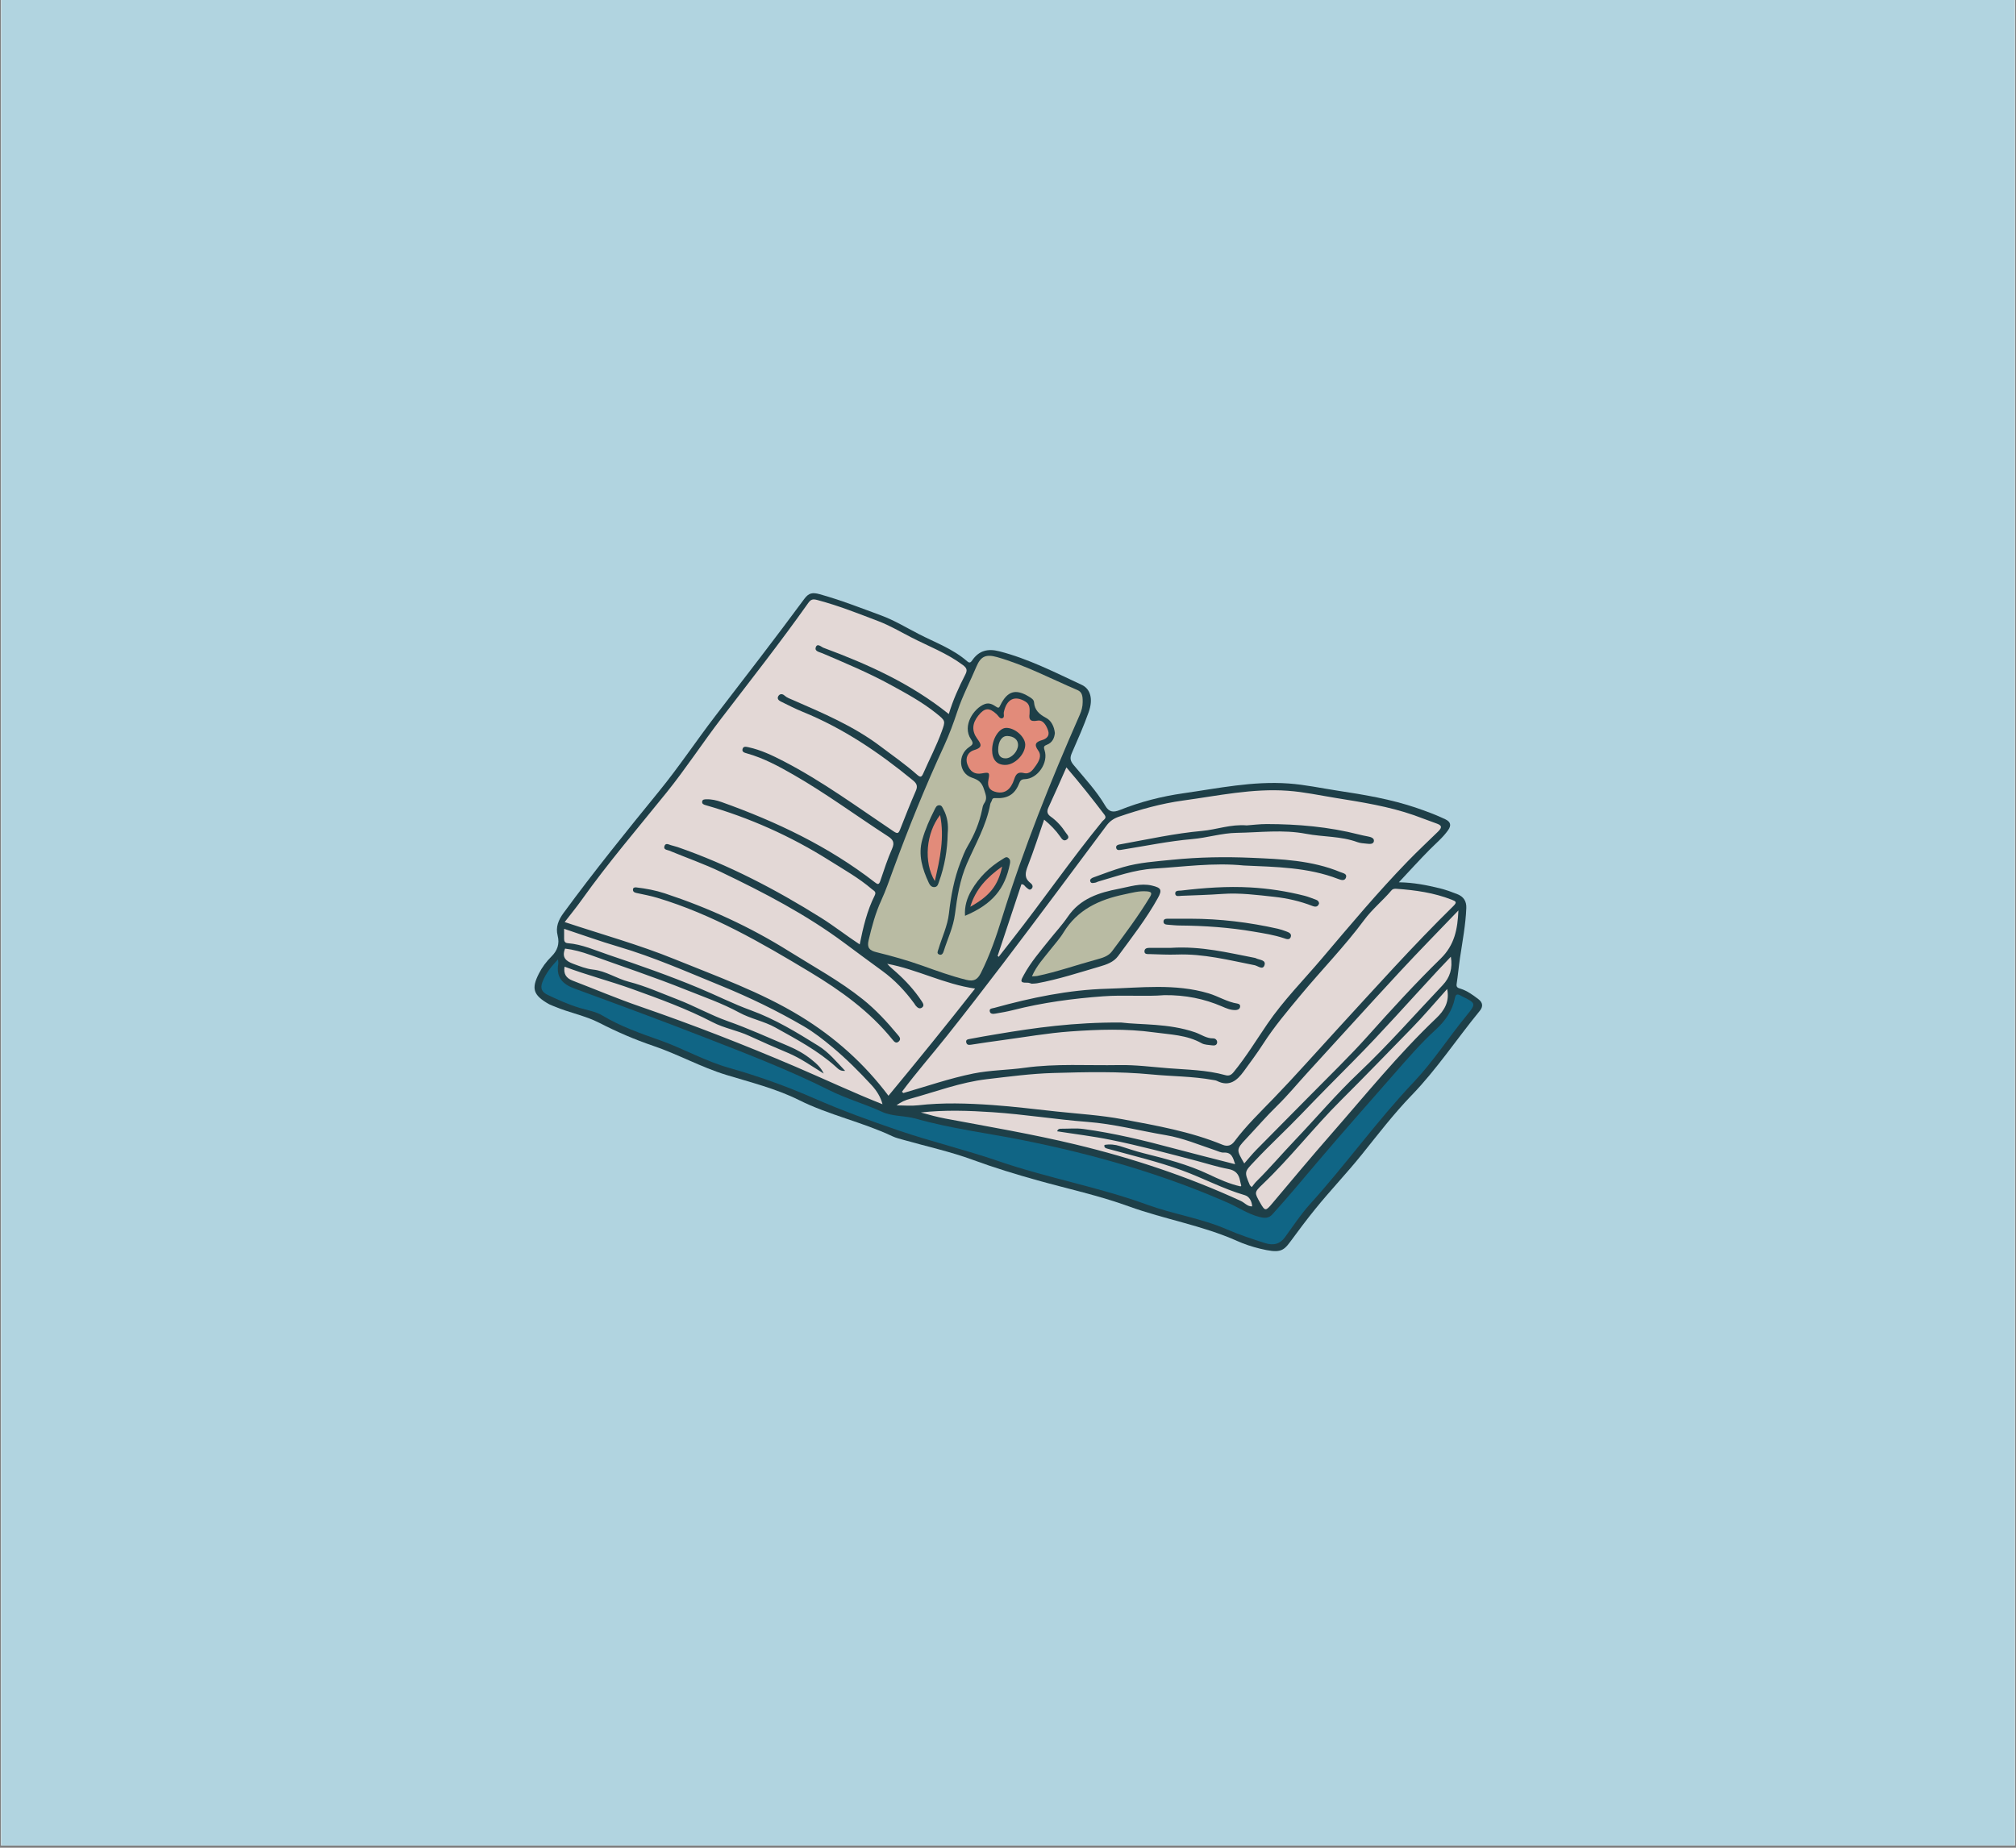 <svg xmlns="http://www.w3.org/2000/svg" xmlns:xlink="http://www.w3.org/1999/xlink" width="600" zoomAndPan="magnify" viewBox="0 0 450 412.5" height="550" preserveAspectRatio="xMidYMid meet" version="1.0"><rect x="0" y="0" width="450" height="412.5" fill="#808080" stroke="none"/><defs><clipPath id="8f2bdf278e"><path d="M 0.273 0 L 449.727 0 L 449.727 412 L 0.273 412 Z M 0.273 0 " clip-rule="nonzero"/></clipPath><clipPath id="b0604e11f7"><path d="M 119 132.219 L 331 132.219 L 331 279.793 L 119 279.793 Z M 119 132.219 " clip-rule="nonzero"/></clipPath></defs><g clip-path="url(#8f2bdf278e)"><path fill="#ffffff" d="M 0.273 0 L 449.727 0 L 449.727 412 L 0.273 412 Z M 0.273 0 " fill-opacity="1" fill-rule="nonzero"/><path fill="#ffffff" d="M 0.273 0 L 449.727 0 L 449.727 412 L 0.273 412 Z M 0.273 0 " fill-opacity="1" fill-rule="nonzero"/><path fill="#b1d4e0" d="M 584.109 222.234 C 584.109 227.871 583.973 233.504 583.695 239.137 C 583.418 244.766 583.004 250.387 582.449 255.996 C 581.898 261.609 581.207 267.199 580.383 272.777 C 579.555 278.355 578.59 283.906 577.492 289.438 C 576.391 294.965 575.156 300.465 573.785 305.934 C 572.418 311.402 570.914 316.832 569.277 322.227 C 567.641 327.621 565.871 332.973 563.973 338.281 C 562.074 343.59 560.047 348.848 557.887 354.055 C 555.73 359.266 553.445 364.418 551.035 369.512 C 548.625 374.609 546.094 379.645 543.434 384.617 C 540.777 389.586 538 394.492 535.102 399.328 C 532.203 404.16 529.188 408.922 526.055 413.609 C 522.922 418.297 519.68 422.906 516.32 427.434 C 512.961 431.961 509.496 436.406 505.918 440.762 C 502.34 445.121 498.66 449.387 494.875 453.566 C 491.09 457.742 487.203 461.824 483.215 465.812 C 479.23 469.797 475.148 473.684 470.973 477.469 C 466.793 481.254 462.527 484.938 458.168 488.512 C 453.812 492.09 449.367 495.555 444.84 498.914 C 440.312 502.273 435.703 505.52 431.016 508.648 C 426.328 511.781 421.566 514.797 416.73 517.695 C 411.895 520.594 406.992 523.371 402.02 526.027 C 397.051 528.688 392.016 531.219 386.918 533.633 C 381.824 536.043 376.672 538.324 371.461 540.484 C 366.254 542.641 360.996 544.668 355.688 546.566 C 350.379 548.465 345.027 550.234 339.633 551.871 C 334.238 553.508 328.805 555.012 323.34 556.379 C 317.871 557.75 312.371 558.984 306.84 560.086 C 301.312 561.184 295.758 562.148 290.184 562.977 C 284.605 563.805 279.012 564.492 273.402 565.047 C 267.793 565.598 262.172 566.012 256.539 566.289 C 250.91 566.566 245.277 566.703 239.637 566.703 C 234 566.703 228.367 566.566 222.734 566.289 C 217.105 566.012 211.484 565.598 205.875 565.047 C 200.266 564.492 194.672 563.805 189.094 562.977 C 183.516 562.148 177.965 561.184 172.434 560.086 C 166.906 558.984 161.406 557.75 155.938 556.379 C 150.469 555.012 145.039 553.508 139.645 551.871 C 134.25 550.234 128.898 548.465 123.59 546.566 C 118.281 544.668 113.023 542.641 107.816 540.484 C 102.605 538.324 97.453 536.043 92.359 533.633 C 87.262 531.219 82.227 528.688 77.258 526.031 C 72.285 523.371 67.379 520.594 62.543 517.695 C 57.711 514.797 52.949 511.781 48.262 508.648 C 43.574 505.52 38.965 502.273 34.438 498.914 C 29.91 495.555 25.465 492.09 21.109 488.512 C 16.75 484.938 12.484 481.254 8.305 477.469 C 4.129 473.684 0.047 469.797 -3.938 465.812 C -7.926 461.824 -11.812 457.742 -15.598 453.566 C -19.383 449.387 -23.066 445.121 -26.641 440.762 C -30.219 436.406 -33.684 431.961 -37.043 427.434 C -40.402 422.906 -43.648 418.297 -46.777 413.609 C -49.91 408.922 -52.926 404.16 -55.824 399.328 C -58.723 394.492 -61.5 389.586 -64.156 384.617 C -66.816 379.645 -69.348 374.609 -71.758 369.512 C -74.172 364.418 -76.453 359.266 -78.613 354.055 C -80.77 348.848 -82.797 343.59 -84.695 338.281 C -86.594 332.973 -88.363 327.621 -90 322.227 C -91.637 316.832 -93.141 311.402 -94.508 305.934 C -95.879 300.465 -97.113 294.965 -98.215 289.438 C -99.312 283.906 -100.277 278.355 -101.105 272.777 C -101.93 267.199 -102.621 261.605 -103.176 255.996 C -103.727 250.387 -104.141 244.766 -104.418 239.137 C -104.695 233.504 -104.832 227.871 -104.832 222.234 C -104.832 216.594 -104.695 210.961 -104.418 205.332 C -104.141 199.699 -103.727 194.078 -103.176 188.469 C -102.621 182.859 -101.93 177.266 -101.105 171.688 C -100.277 166.113 -99.312 160.559 -98.215 155.031 C -97.113 149.5 -95.879 144 -94.508 138.535 C -93.141 133.066 -91.637 127.633 -90 122.238 C -88.363 116.844 -86.594 111.492 -84.695 106.184 C -82.797 100.875 -80.77 95.617 -78.613 90.41 C -76.453 85.203 -74.172 80.051 -71.758 74.953 C -69.348 69.855 -66.816 64.824 -64.156 59.852 C -61.5 54.879 -58.723 49.977 -55.824 45.141 C -52.926 40.305 -49.91 35.543 -46.777 30.855 C -43.648 26.168 -40.402 21.559 -37.043 17.031 C -33.684 12.504 -30.219 8.062 -26.641 3.703 C -23.066 -0.656 -19.383 -4.922 -15.598 -9.102 C -11.812 -13.277 -7.926 -17.359 -3.938 -21.344 C 0.047 -25.332 4.129 -29.219 8.305 -33.004 C 12.484 -36.789 16.75 -40.469 21.109 -44.047 C 25.465 -47.625 29.91 -51.09 34.438 -54.449 C 38.965 -57.809 43.574 -61.051 48.262 -64.184 C 52.949 -67.316 57.711 -70.332 62.543 -73.23 C 67.379 -76.129 72.285 -78.906 77.258 -81.562 C 82.227 -84.223 87.262 -86.754 92.359 -89.164 C 97.453 -91.574 102.605 -93.859 107.816 -96.016 C 113.023 -98.176 118.281 -100.203 123.59 -102.102 C 128.898 -104 134.25 -105.77 139.645 -107.406 C 145.039 -109.043 150.469 -110.547 155.938 -111.914 C 161.406 -113.285 166.906 -114.52 172.434 -115.621 C 177.965 -116.719 183.516 -117.684 189.094 -118.508 C 194.672 -119.336 200.266 -120.027 205.875 -120.578 C 211.484 -121.133 217.105 -121.547 222.734 -121.824 C 228.367 -122.102 234 -122.238 239.637 -122.238 C 245.277 -122.238 250.91 -122.102 256.539 -121.824 C 262.172 -121.547 267.793 -121.133 273.402 -120.578 C 279.012 -120.027 284.605 -119.336 290.184 -118.508 C 295.758 -117.684 301.312 -116.719 306.84 -115.621 C 312.371 -114.52 317.871 -113.285 323.34 -111.914 C 328.805 -110.547 334.238 -109.043 339.633 -107.406 C 345.027 -105.77 350.379 -104 355.688 -102.102 C 360.996 -100.203 366.254 -98.176 371.461 -96.016 C 376.672 -93.859 381.824 -91.574 386.918 -89.164 C 392.016 -86.754 397.051 -84.223 402.02 -81.562 C 406.992 -78.906 411.898 -76.129 416.73 -73.23 C 421.566 -70.332 426.328 -67.316 431.016 -64.184 C 435.703 -61.051 440.312 -57.809 444.84 -54.449 C 449.367 -51.09 453.812 -47.625 458.168 -44.047 C 462.527 -40.469 466.793 -36.789 470.973 -33.004 C 475.148 -29.219 479.23 -25.332 483.215 -21.344 C 487.203 -17.359 491.09 -13.277 494.875 -9.102 C 498.66 -4.922 502.34 -0.656 505.918 3.703 C 509.496 8.062 512.961 12.504 516.32 17.031 C 519.68 21.559 522.922 26.168 526.055 30.855 C 529.188 35.543 532.203 40.305 535.102 45.141 C 538 49.977 540.777 54.879 543.434 59.852 C 546.094 64.82 548.625 69.855 551.035 74.953 C 553.445 80.051 555.73 85.199 557.887 90.41 C 560.047 95.617 562.074 100.875 563.973 106.184 C 565.871 111.492 567.641 116.844 569.277 122.238 C 570.914 127.633 572.418 133.066 573.785 138.535 C 575.156 144 576.391 149.5 577.492 155.031 C 578.59 160.559 579.555 166.113 580.383 171.688 C 581.207 177.266 581.898 182.859 582.449 188.469 C 583.004 194.078 583.418 199.699 583.695 205.332 C 583.973 210.961 584.109 216.594 584.109 222.234 Z M 584.109 222.234 " fill-opacity="1" fill-rule="nonzero"/></g><g clip-path="url(#b0604e11f7)"><path fill="#1e3f48" d="M 329.984 223.047 C 328.746 222.113 327.508 221.195 326.004 220.723 C 325.512 220.566 325.016 220.457 325.141 219.672 C 325.441 217.723 325.609 215.75 325.898 213.797 C 326.449 210.105 327.16 206.434 327.301 202.688 C 327.352 201.219 326.711 200.164 325.285 199.617 C 323.992 199.121 322.711 198.629 321.359 198.305 C 318.48 197.609 315.59 197.02 312.242 196.969 C 314.688 194.363 316.824 192.004 319.059 189.738 C 320.488 188.297 322.062 187 323.242 185.328 C 323.973 184.289 323.855 183.492 322.617 182.902 C 320.547 181.918 318.406 181.121 316.242 180.379 C 310.477 178.406 304.508 177.418 298.512 176.504 C 294.883 175.949 291.297 175.172 287.621 174.91 C 279.656 174.34 271.891 175.988 264.102 177.102 C 259.285 177.793 254.512 179.004 249.953 180.836 C 248.594 181.383 247.586 181.383 246.711 179.887 C 244.758 176.559 242.102 173.738 239.648 170.785 C 238.859 169.836 238.789 169.176 239.246 168.129 C 240.566 165.105 241.91 162.082 243.012 158.977 C 244.035 156.094 243.43 153.805 241.453 152.887 C 235.434 150.094 229.52 147.043 223.023 145.391 C 220.492 144.746 218.512 145.242 217.023 147.406 C 216.695 147.879 216.43 148.105 215.906 147.645 C 212.727 144.863 208.766 143.445 205.09 141.551 C 202.305 140.117 199.613 138.473 196.652 137.383 C 192.129 135.719 187.645 133.953 182.98 132.66 C 181.379 132.215 180.539 132.34 179.535 133.695 C 173.039 142.5 166.344 151.152 159.676 159.828 C 155.422 165.367 151.566 171.188 147.133 176.621 C 139.852 185.551 132.605 194.523 125.785 203.828 C 124.645 205.387 123.988 206.965 124.477 208.879 C 124.945 210.715 124.418 212.223 123.098 213.527 C 121.953 214.664 120.988 215.949 120.266 217.391 C 118.656 220.605 118.871 222.129 122.594 224.199 C 122.965 224.402 123.379 224.523 123.77 224.691 C 127.047 226.09 130.652 226.734 133.781 228.348 C 137.688 230.355 141.672 232.082 145.805 233.48 C 151.352 235.363 156.488 238.25 162.109 239.969 C 167.59 241.648 173.176 243.008 178.367 245.598 C 185.039 248.93 192.426 250.473 199.172 253.656 C 200.023 254.062 200.977 254.27 201.891 254.531 C 206.996 255.98 212.215 257.117 217.18 258.945 C 221.934 260.695 226.758 262.16 231.609 263.516 C 238.414 265.414 245.32 266.902 251.988 269.324 C 259.926 272.203 268.352 273.566 276.113 277.027 C 277.754 277.762 279.492 278.336 281.242 278.758 C 285.5 279.789 286.379 279.418 287.938 277.305 C 289.77 274.812 291.621 272.332 293.566 269.93 C 296.93 265.773 300.629 261.91 303.977 257.742 C 307.59 253.242 311.094 248.66 315.117 244.496 C 320.738 238.68 325.195 231.902 330.309 225.664 C 331.09 224.711 331 223.809 329.984 223.047 Z M 329.984 223.047 " fill-opacity="1" fill-rule="nonzero"/></g><path fill="#e28b7a" d="M 229.812 159.371 C 229.672 160.441 229.773 161.219 231.574 160.883 C 232.863 160.641 233.562 161.977 233.949 163.086 C 234.344 164.219 233.676 164.914 232.609 165.223 C 231.242 165.621 230.719 166.152 231.754 167.566 C 232.586 168.703 231.934 169.902 231.203 170.941 C 230.547 171.871 229.855 172.91 228.543 172.582 C 227.195 172.242 226.75 172.852 226.383 173.973 C 225.625 176.297 224.293 177.223 222.449 176.844 C 220.902 176.523 220.324 175.645 220.633 174.066 C 220.949 172.453 220.84 172.348 219.199 172.656 C 217.598 172.961 216.504 172.277 215.918 170.605 C 215.453 169.285 215.945 167.898 217.492 167.438 C 219.516 166.832 218.934 166.031 218.098 164.867 C 216.867 163.152 217.012 161.449 218.379 159.742 C 219.793 157.98 220.789 157.906 222.457 159.434 C 222.84 159.785 223.152 160.477 223.664 160.367 C 224.336 160.223 223.969 159.457 224.074 158.969 C 224.699 156.055 226.508 155.184 228.871 156.613 C 229.906 157.242 229.863 158.152 229.812 159.371 Z M 221.457 167.461 C 221.457 169.609 222.52 170.789 224.438 170.766 C 226.527 170.738 228.836 168.383 228.848 166.266 C 228.855 164.508 226.523 162.453 224.574 162.5 C 222.977 162.539 221.453 164.957 221.457 167.461 Z M 209.844 181.945 C 206.684 186.012 206.129 192.492 208.664 196.691 C 209.828 191.664 210.852 187.004 209.844 181.945 Z M 216.582 202.434 C 220.922 200.023 222.789 197.695 223.695 193.445 C 220.336 195.828 217.777 198.473 216.582 202.434 Z M 216.582 202.434 " fill-opacity="1" fill-rule="nonzero"/><path fill="#b9bba3" d="M 241.668 156.77 C 241.668 157.746 241.414 158.668 241.027 159.555 C 234.504 174.371 228.488 189.379 223.684 204.859 C 222.379 209.066 220.945 213.254 218.945 217.219 C 218.199 218.703 217.371 219.16 215.715 218.75 C 212.352 217.922 209.102 216.734 205.863 215.578 C 202.496 214.379 199.078 213.422 195.625 212.574 C 194.066 212.195 193.492 211.555 193.879 209.934 C 194.602 206.871 195.398 203.855 196.723 200.977 C 197.742 198.758 198.535 196.43 199.379 194.133 C 202.812 184.781 206.547 175.559 210.727 166.516 C 211.883 164.008 212.844 161.398 213.711 158.773 C 214.855 155.324 216.562 152.129 217.961 148.793 C 218.941 146.457 220.148 146.02 222.539 146.691 C 228.812 148.461 234.559 151.52 240.516 154.062 C 241.445 154.461 241.707 155.195 241.668 156.77 Z M 235.461 163.648 C 235.312 162.215 234.684 160.898 233.52 160.277 C 231.996 159.465 230.945 158.57 230.809 156.758 C 230.762 156.164 230.156 155.812 229.648 155.504 C 226.688 153.707 224.84 154.266 223.273 157.473 C 223.023 157.98 222.93 158.168 222.34 157.766 C 221.617 157.277 220.816 156.812 219.816 157.18 C 217.422 158.051 214.676 162.004 216.738 165.051 C 217.379 165.996 217.117 166.254 216.309 166.797 C 213.719 168.543 213.984 172.594 216.902 173.594 C 218.477 174.129 219.164 174.668 219.668 176.289 C 220.039 177.469 220.449 178.285 219.664 179.371 C 219.371 179.777 219.301 180.363 219.191 180.879 C 218.594 183.719 217.492 186.355 216.02 188.848 C 215.336 189.996 214.883 191.246 214.398 192.484 C 212.957 196.184 212.258 200.031 211.812 203.961 C 211.5 206.715 210.262 209.25 209.473 211.891 C 209.336 212.352 209.023 212.867 209.66 213.098 C 210.246 213.312 210.504 212.809 210.656 212.324 C 211.512 209.594 212.789 206.992 213.156 204.113 C 213.648 200.254 214.266 196.402 215.824 192.816 C 217.723 188.441 220.168 184.293 221.039 179.516 C 221.098 179.211 221.34 178.941 221.418 178.637 C 221.547 178.137 221.895 178.156 222.285 178.176 C 224.879 178.309 226.516 177.348 227.453 174.969 C 227.727 174.281 227.93 173.973 228.746 173.945 C 231.621 173.863 234.09 170.277 233.16 167.477 C 232.902 166.695 233.043 166.512 233.703 166.254 C 234.871 165.797 235.352 164.816 235.461 163.648 Z M 211.539 186.094 C 211.723 184.191 211.5 182.367 210.582 180.672 C 210.363 180.266 210.215 179.734 209.605 179.77 C 209.031 179.801 208.852 180.281 208.633 180.707 C 207.527 182.883 206.531 185.121 205.867 187.457 C 204.898 190.855 205.902 194.051 207.336 197.121 C 207.574 197.633 208.004 198.152 208.703 198.027 C 209.328 197.914 209.426 197.309 209.605 196.82 C 210.855 193.352 211.473 189.77 211.539 186.094 Z M 215.406 204.453 C 221.605 201.828 224.336 198.355 225.418 192.887 C 225.52 192.367 225.547 191.953 225.137 191.582 C 224.637 191.125 224.238 191.527 223.852 191.758 C 220.91 193.52 218.523 195.863 216.809 198.828 C 215.828 200.523 215.262 202.379 215.406 204.453 Z M 231.512 217.887 C 236.035 216.941 240.391 215.395 244.84 214.188 C 246.055 213.859 247.402 213.465 248.18 212.422 C 251.152 208.453 254.117 204.48 256.691 200.23 C 257.258 199.297 256.934 199.074 255.969 198.992 C 254.234 198.848 252.605 199.328 250.953 199.672 C 245.379 200.832 240.488 203.066 237.371 208.203 C 236.547 209.562 235.438 210.75 234.457 212.012 C 233.031 213.855 231.391 215.547 230.348 217.961 C 230.887 217.93 231.207 217.949 231.512 217.887 Z M 224.867 164.309 C 223.648 164.262 222.797 165.508 222.809 167.438 C 222.812 168.5 223.219 169.301 224.469 169.301 C 225.789 169.297 227.227 167.754 227.246 166.312 C 227.262 165.152 226.32 164.363 224.867 164.309 Z M 224.867 164.309 " fill-opacity="1" fill-rule="nonzero"/><path fill="#106585" d="M 124.555 214.164 C 124.586 214.672 124.652 214.93 124.613 215.168 C 124.098 218.203 125.574 219.727 128.332 220.73 C 138.16 224.316 147.965 227.961 157.711 231.758 C 166.922 235.348 176.16 238.902 185.012 243.336 C 188.871 245.273 193.027 246.438 196.945 248.242 C 199.152 249.258 201.977 249.043 204.473 249.75 C 212.312 251.973 220.402 252.957 228.371 254.551 C 244.066 257.695 259.379 262.062 274.062 268.504 C 276.441 269.547 278.598 271.055 281.18 271.695 C 282.34 271.98 283.203 271.996 284.039 271.07 C 287.414 267.355 290.621 263.496 293.863 259.668 C 299.527 252.984 305.344 246.434 311.113 239.84 C 314.137 236.383 317.145 232.902 320.543 229.797 C 322.629 227.887 324.191 225.625 324.758 222.805 C 324.949 221.848 325.387 221.895 326.047 222.258 C 326.141 222.312 326.234 222.367 326.328 222.414 C 329.531 223.973 329.523 224.062 327.316 226.766 C 323.324 231.645 319.906 236.988 315.562 241.574 C 307.355 250.234 300.418 259.969 292.422 268.809 C 290.355 271.09 288.648 273.703 286.828 276.203 C 285.793 277.633 284.387 278.172 282.289 277.492 C 279.457 276.578 276.613 275.656 273.895 274.469 C 268.152 271.969 261.926 271.078 256.098 268.953 C 245.234 264.988 233.809 262.984 222.914 259.23 C 215.52 256.68 207.914 254.887 200.531 252.359 C 194.211 250.195 187.906 247.906 181.789 245.227 C 175.578 242.508 169.25 240.242 162.746 238.402 C 157.398 236.891 152.559 234.098 147.34 232.246 C 142.934 230.688 138.52 229.148 134.457 226.711 C 132.953 225.805 131.066 225.516 129.336 224.996 C 126.883 224.258 124.562 223.199 122.254 222.105 C 121.027 221.527 120.516 220.711 121.059 219.281 C 121.789 217.348 123.008 215.816 124.555 214.164 Z M 124.555 214.164 " fill-opacity="1" fill-rule="nonzero"/><path fill="#e3d8d6" d="M 191.898 210.836 C 188.918 208.879 186.199 206.73 183.266 204.891 C 173.125 198.539 162.574 193.035 151.246 189.105 C 150.746 188.934 150.219 188.832 149.715 188.668 C 149.211 188.508 148.586 188.152 148.332 188.844 C 148.008 189.719 148.922 189.707 149.387 189.902 C 153.215 191.492 157.148 192.859 160.879 194.645 C 170.5 199.254 179.961 204.168 188.559 210.574 C 191.344 212.645 194.133 214.715 196.941 216.754 C 199.734 218.785 202.062 221.266 204.09 224.043 C 204.184 224.172 204.25 224.324 204.348 224.445 C 204.746 224.926 205.242 225.375 205.836 224.91 C 206.371 224.492 206.031 223.961 205.723 223.492 C 204.125 221.07 202.18 218.953 200.023 217.023 C 199.363 216.43 198.656 215.883 198.043 215.164 C 204.707 216.402 210.758 219.715 217.656 220.695 C 211.242 228.859 204.77 236.852 198.32 244.625 C 192.941 237.469 186.371 231.555 178.57 226.809 C 169.715 221.422 160.027 217.98 150.543 214.117 C 142.641 210.902 134.363 208.613 126.043 205.848 C 127.312 204.199 128.625 202.605 129.82 200.926 C 135.734 192.613 142.387 184.871 148.777 176.938 C 153.078 171.602 156.797 165.883 160.949 160.461 C 167.504 151.906 174.168 143.43 180.402 134.629 C 180.996 133.789 181.441 133.688 182.418 133.945 C 187.098 135.18 191.574 136.961 196.082 138.68 C 198.637 139.652 200.973 141.043 203.383 142.281 C 207.258 144.27 211.367 145.816 214.914 148.457 C 215.848 149.152 215.969 149.633 215.461 150.617 C 214.008 153.434 212.707 156.324 211.785 159.41 C 203.289 152.578 193.703 148.281 183.801 144.609 C 183.32 144.43 182.43 143.488 182.09 144.52 C 181.793 145.418 182.918 145.562 183.57 145.84 C 188.652 148.02 193.758 150.145 198.621 152.797 C 202.227 154.762 205.848 156.715 209.062 159.309 C 211.066 160.93 211.055 160.941 210.215 163.273 C 209.055 166.488 207.465 169.516 206.098 172.637 C 205.727 173.484 205.477 173.633 204.719 172.961 C 202.07 170.629 199.18 168.602 196.359 166.488 C 190.453 162.062 183.723 159.215 177.031 156.293 C 176.359 156 175.656 155.777 175.078 155.25 C 174.648 154.863 174.043 154.84 173.715 155.434 C 173.414 155.977 173.801 156.367 174.25 156.59 C 175.875 157.383 177.484 158.223 179.156 158.902 C 188.246 162.598 196.258 168.02 203.793 174.219 C 204.582 174.867 204.906 175.449 204.445 176.508 C 203.191 179.387 202.039 182.312 200.891 185.238 C 200.539 186.125 200.266 186.133 199.457 185.594 C 191.398 180.188 183.566 174.418 174.918 169.941 C 172.414 168.645 169.871 167.43 167.082 166.82 C 166.512 166.699 165.934 166.551 165.75 167.203 C 165.559 167.891 166.199 168.047 166.727 168.195 C 170.449 169.238 173.816 171.062 177.145 172.973 C 184.418 177.148 191.16 182.141 198.191 186.688 C 199.336 187.43 199.746 188.074 199.129 189.477 C 198.098 191.809 197.309 194.25 196.488 196.672 C 196.195 197.547 195.918 197.473 195.293 196.984 C 184.949 188.961 173.301 183.426 161.047 179.051 C 159.934 178.656 158.801 178.395 157.609 178.441 C 157.227 178.457 156.801 178.465 156.734 178.941 C 156.664 179.484 157.082 179.625 157.523 179.754 C 167.297 182.547 176.496 186.66 185.09 192.07 C 188.336 194.117 191.707 195.996 194.637 198.516 C 195.039 198.863 195.68 199.059 195.254 199.898 C 193.539 203.301 192.676 206.984 191.898 210.836 Z M 142.016 198.109 C 141.676 198.074 141.328 198.152 141.289 198.535 C 141.238 199.047 141.582 199.25 142.066 199.355 C 143.621 199.688 145.195 199.98 146.719 200.438 C 158.973 204.117 169.945 210.469 180.809 217.016 C 187.648 221.137 194.109 225.758 199.191 232.059 C 199.543 232.496 200 233.094 200.637 232.488 C 201.234 231.914 200.703 231.391 200.344 230.961 C 197.984 228.117 195.473 225.398 192.594 223.094 C 187.457 218.98 181.68 215.848 176.121 212.367 C 167.383 206.895 158.148 202.668 148.402 199.445 C 146.312 198.754 144.188 198.363 142.016 198.109 Z M 201.324 243.734 C 204.516 239.453 208.039 235.441 211.363 231.262 C 219.836 220.602 228.008 209.715 236.164 198.812 C 239.781 193.988 243.391 189.156 246.984 184.312 C 247.707 183.336 248.59 182.723 249.758 182.324 C 254.445 180.719 259.238 179.375 264.105 178.711 C 271.848 177.66 279.555 175.961 287.461 176.535 C 291.086 176.797 294.621 177.57 298.195 178.148 C 304.082 179.098 309.969 180.02 315.625 181.992 C 317.281 182.57 318.906 183.234 320.566 183.809 C 321.754 184.223 322.047 184.621 320.988 185.656 C 318.738 187.855 316.434 190 314.238 192.266 C 307.516 199.195 301.324 206.594 295.09 213.949 C 290.984 218.789 286.492 223.32 282.898 228.582 C 280.43 232.191 278.152 235.934 275.375 239.332 C 274.801 240.035 274.297 240.242 273.508 240.02 C 269.312 238.852 264.988 238.812 260.691 238.473 C 257.074 238.188 253.457 237.711 249.836 237.777 C 242.805 237.91 235.758 237.398 228.734 238.375 C 224.941 238.902 221.074 238.895 217.301 239.652 C 211.977 240.727 206.848 242.516 201.637 244.016 C 201.531 243.922 201.43 243.828 201.324 243.734 Z M 230.289 219.613 C 230.824 219.574 231.148 219.578 231.461 219.52 C 236.227 218.652 240.82 217.137 245.453 215.785 C 246.969 215.344 248.57 214.809 249.566 213.453 C 252.66 209.238 255.887 205.105 258.434 200.516 C 259.48 198.637 259.176 198.188 257.137 197.703 C 254.566 197.09 252.168 197.961 249.746 198.418 C 245.305 199.262 241.098 200.605 238.344 204.668 C 237.117 206.473 235.613 208.086 234.25 209.797 C 232.223 212.344 230.078 214.793 228.516 217.688 C 227.949 218.738 227.449 219.473 229.266 219.379 C 229.668 219.359 230.078 219.562 230.289 219.613 Z M 277.637 193.219 C 284.746 193.543 291.906 193.598 298.703 196.223 C 299.379 196.484 300.203 196.742 300.457 195.852 C 300.688 195.043 299.781 194.938 299.215 194.703 C 292.828 192.047 286.023 191.789 279.289 191.5 C 273.449 191.25 267.574 191.348 261.719 191.934 C 258.004 192.309 254.277 192.539 250.68 193.59 C 248.445 194.246 246.258 195.082 244.066 195.883 C 243.703 196.016 243.18 196.289 243.379 196.805 C 243.57 197.309 244.105 197.102 244.508 197.043 C 244.711 197.012 244.898 196.875 245.102 196.816 C 249.184 195.637 253.227 194.176 257.496 193.918 C 264.195 193.516 270.883 192.535 277.637 193.219 Z M 278.293 184.266 C 274.672 183.973 271.57 185.207 268.348 185.496 C 262.25 186.043 256.285 187.363 250.277 188.453 C 249.828 188.535 249.02 188.59 249.145 189.281 C 249.273 189.977 250.039 189.754 250.52 189.68 C 255.711 188.859 260.863 187.777 266.113 187.324 C 269.457 187.039 272.723 185.98 276.047 185.93 C 281.195 185.852 286.352 185.156 291.52 186.141 C 295.32 186.863 299.281 186.641 302.992 188.004 C 303.629 188.238 304.348 188.273 305.031 188.344 C 305.656 188.41 306.535 188.535 306.668 187.816 C 306.801 187.102 306.004 186.859 305.344 186.734 C 304.664 186.609 303.988 186.465 303.32 186.297 C 296.574 184.574 289.699 183.98 282.762 183.969 C 281.168 183.969 279.57 184.176 278.293 184.266 Z M 259.926 222.164 C 264.594 222.117 268.797 222.973 272.746 224.676 C 273.719 225.098 274.707 225.531 275.793 225.492 C 276.207 225.477 276.68 225.336 276.797 224.836 C 276.898 224.402 276.672 224.121 276.227 224.051 C 273.93 223.703 271.973 222.418 269.777 221.762 C 262.277 219.523 254.594 220.523 247.035 220.738 C 238.547 220.977 230.164 222.734 221.938 225.008 C 221.488 225.133 220.832 225.094 220.918 225.73 C 221.012 226.426 221.703 226.371 222.219 226.281 C 223.523 226.059 224.836 225.832 226.117 225.504 C 232.738 223.816 239.484 222.918 246.277 222.418 C 250.941 222.074 255.641 222.52 259.926 222.164 Z M 250.227 228.273 C 239.695 228.215 231.059 229.438 222.445 230.883 C 220.457 231.215 218.473 231.555 216.492 231.938 C 216.133 232.008 215.543 232.043 215.672 232.68 C 215.793 233.297 216.238 233.309 216.781 233.223 C 219.09 232.863 221.402 232.52 223.719 232.211 C 228.777 231.531 233.82 230.633 238.902 230.27 C 245.113 229.824 251.348 229.605 257.578 230.469 C 261.207 230.973 264.898 231.023 268.223 232.898 C 268.879 233.266 269.762 233.254 270.547 233.371 C 271.039 233.445 271.594 233.383 271.68 232.781 C 271.758 232.227 271.285 231.805 270.82 231.816 C 269.289 231.848 268.113 230.93 266.77 230.465 C 260.824 228.41 254.578 228.824 250.227 228.273 Z M 294.445 201.664 C 294.383 201.234 294.125 200.992 293.746 200.859 C 292.898 200.562 292.066 200.199 291.199 199.98 C 287.227 198.973 283.191 198.348 279.094 198.117 C 273.914 197.828 268.766 198.203 263.633 198.816 C 263.207 198.867 262.207 198.711 262.336 199.582 C 262.434 200.238 263.219 200.004 263.719 199.984 C 266.758 199.863 269.797 199.785 272.828 199.566 C 276.734 199.285 280.598 199.797 284.449 200.215 C 287.336 200.531 290.207 201.184 292.945 202.25 C 293.637 202.52 294.191 202.484 294.445 201.664 Z M 265.754 205.102 C 264.098 205.102 262.441 205.102 260.785 205.102 C 260.301 205.105 259.715 205.098 259.711 205.746 C 259.711 206.363 260.277 206.418 260.773 206.449 C 261.625 206.508 262.477 206.613 263.328 206.617 C 268.879 206.664 274.402 207.047 279.883 207.988 C 282.133 208.371 284.391 208.715 286.566 209.445 C 287.113 209.629 287.824 209.93 288.098 209.223 C 288.41 208.418 287.66 208.137 287.051 207.914 C 286.457 207.699 285.852 207.48 285.234 207.34 C 278.82 205.902 272.332 205.109 265.754 205.102 Z M 261.371 211.605 C 260.227 211.605 258.469 211.609 256.707 211.605 C 256.152 211.602 255.523 211.656 255.465 212.297 C 255.395 213.082 256.113 212.988 256.625 213 C 258.652 213.051 260.684 213.172 262.707 213.098 C 268.629 212.887 274.309 214.348 280.043 215.48 C 280.793 215.629 281.867 216.633 282.25 215.477 C 282.637 214.312 281.195 214.32 280.434 213.969 C 280.34 213.922 280.238 213.871 280.137 213.852 C 274.137 212.703 268.184 211.176 261.371 211.605 Z M 204.914 246.754 C 210.461 246.117 216.008 246.309 221.543 246.695 C 226.32 247.031 231.078 247.633 235.844 248.141 C 240.762 248.668 245.703 248.957 250.582 249.871 C 258.152 251.289 265.734 252.613 272.906 255.57 C 274.039 256.035 274.871 255.719 275.555 254.801 C 278.152 251.328 281.277 248.312 284.27 245.215 C 289.059 240.262 293.613 235.09 298.27 230.023 C 306.867 220.664 315.332 211.184 324.406 202.277 C 325.328 201.375 324.941 201.211 324.043 200.855 C 320.082 199.301 315.941 198.719 311.738 198.422 C 311.297 198.391 310.914 198.398 310.586 198.789 C 308.652 201.07 306.293 202.969 304.504 205.387 C 300.145 211.277 295.008 216.512 290.332 222.145 C 287.395 225.68 284.449 229.16 281.957 233.031 C 280.602 235.137 279.098 237.152 277.621 239.18 C 276.121 241.234 274.383 242.699 271.633 241.305 C 271.355 241.164 271.016 241.145 270.703 241.086 C 266.18 240.266 261.574 240.305 257.016 239.863 C 249.727 239.16 242.387 239.332 235.078 239.543 C 230.133 239.684 225.199 240.352 220.273 240.926 C 214.375 241.617 208.824 243.742 203.141 245.305 C 202.133 245.582 201.129 245.969 200.125 246.777 C 201.84 246.777 203.395 246.926 204.914 246.754 Z M 127.805 218.918 C 132.816 220.84 137.762 222.941 142.832 224.688 C 154.59 228.746 166.176 233.262 177.602 238.148 C 184.074 240.918 190.449 243.93 196.992 246.52 C 196.582 244.941 195.727 243.535 194.559 242.262 C 191.805 239.27 188.934 236.398 185.82 233.793 C 183.773 232.082 181.672 230.43 179.359 229.082 C 173.465 225.648 167.359 222.684 161.031 220.098 C 153.406 216.984 145.883 213.648 137.957 211.316 C 133.949 210.141 130.012 208.711 125.918 207.355 C 125.918 208.199 125.926 208.891 125.918 209.578 C 125.906 210.145 126.125 210.512 126.723 210.559 C 129.949 210.816 132.863 212.164 135.875 213.176 C 142.668 215.465 149.438 217.832 156.047 220.594 C 159.91 222.203 163.699 224.129 167.598 225.543 C 173.039 227.523 177.836 230.473 182.668 233.473 C 184.977 234.906 186.656 236.98 188.645 239.059 C 187.555 239.176 187.086 238.617 186.598 238.176 C 182.562 234.531 177.789 232.023 173.098 229.402 C 170.543 227.973 167.586 227.457 165.008 226.051 C 161.172 223.957 157.035 222.543 153.008 220.926 C 146.016 218.117 138.844 215.746 131.754 213.18 C 129.883 212.504 127.98 211.996 126.133 211.77 C 125.32 213.789 126.383 214.59 127.977 215.176 C 129.422 215.707 130.828 216.289 132.387 216.457 C 135.238 216.762 137.633 218.469 140.352 219.172 C 144.125 220.141 147.652 221.75 151.27 223.137 C 155.043 224.586 158.598 226.613 162.371 227.945 C 167.051 229.598 171.527 231.641 176.074 233.566 C 177.91 234.344 179.613 235.316 181.152 236.559 C 182.227 237.422 183.277 238.344 183.863 239.668 C 181.219 238.027 178.715 236.242 175.852 235.043 C 172.957 233.836 170.082 232.566 167.234 231.254 C 164.582 230.027 161.676 229.566 159.043 228.195 C 153.285 225.199 147.188 222.992 141.086 220.789 C 136.16 219.012 131.078 217.719 126.023 215.809 C 125.742 217.355 126.344 218.355 127.805 218.918 Z M 279.5 269.336 C 279.453 268.176 278.84 267.102 277.883 266.828 C 273.016 265.418 268.562 263 263.828 261.277 C 258.402 259.301 252.789 257.98 247.234 256.449 C 246.844 256.344 246.383 256.215 246.539 255.602 C 247.723 255.395 248.867 255.508 250.004 255.863 C 251.723 256.398 253.43 256.992 255.176 257.43 C 260.156 258.68 265.113 259.945 269.797 262.164 C 272.082 263.246 274.414 264.312 276.914 264.863 C 276.965 264.809 277.02 264.754 277.07 264.703 C 276.98 264.34 276.871 263.984 276.805 263.617 C 276.531 262.129 275.809 261.27 274.172 260.973 C 271.832 260.547 269.547 259.793 267.234 259.188 C 260.82 257.508 254.422 255.785 247.918 254.465 C 243.965 253.66 239.965 253.188 235.973 252.559 C 236.152 252 236.523 251.98 236.906 251.984 C 238.562 251.996 240.242 251.824 241.867 252.047 C 248.707 252.977 255.406 254.605 262.07 256.395 C 266.547 257.598 271.051 258.711 275.699 259.906 C 275.238 258.477 274.953 257.207 273.145 257.309 C 272.543 257.34 271.914 257.016 271.312 256.812 C 267.637 255.582 264.059 254.062 260.195 253.414 C 254.375 252.434 248.633 250.91 242.738 250.461 C 235.668 249.918 228.66 248.77 221.59 248.297 C 216.25 247.941 210.902 247.754 205.543 248.355 C 207.367 248.875 209.195 249.375 211.051 249.723 C 220.746 251.539 230.477 253.188 240.074 255.496 C 252.77 258.547 265.102 262.645 276.973 268.109 C 277.828 268.5 278.453 269.387 279.52 269.32 Z M 280.445 256.676 C 284.484 252.562 288.562 248.492 292.602 244.383 C 296.871 240.039 301.266 235.809 305.32 231.273 C 310.59 225.375 315.926 219.531 321.57 214.012 C 324.715 210.934 325.352 207.398 325.539 203.254 C 321.074 207.914 316.664 212.395 312.395 217.004 C 305.5 224.445 298.707 231.98 291.855 239.457 C 289.586 241.934 287.465 244.527 285.047 246.887 C 282.648 249.223 280.449 251.789 278.141 254.238 C 275.891 256.621 275.973 256.699 277.738 259.734 C 278.688 258.656 279.52 257.617 280.445 256.676 Z M 222.922 213.609 C 223.906 212.352 224.887 211.086 225.875 209.832 C 232.734 201.105 239.035 191.953 246.062 183.355 C 246.367 182.98 247.125 182.668 246.547 181.906 C 243.848 178.348 241.074 174.852 238.035 171.316 C 236.66 174.402 235.383 177.363 234.02 180.285 C 233.602 181.188 233.77 181.762 234.535 182.305 C 235.902 183.273 237 184.512 237.91 185.906 C 238.203 186.352 238.871 186.879 238.156 187.41 C 237.406 187.965 236.973 187.227 236.633 186.738 C 235.652 185.332 234.469 184.141 233.066 182.977 C 231.84 186.504 230.734 189.953 229.426 193.32 C 228.844 194.812 228.574 196.016 230.008 197.121 C 230.375 197.398 230.715 197.902 230.297 198.371 C 229.824 198.902 229.457 198.395 229.086 198.121 C 228.758 197.883 228.613 197.387 227.996 197.406 C 226.23 202.723 224.457 208.059 222.684 213.395 C 222.762 213.469 222.84 213.539 222.922 213.609 Z M 315.105 229.555 C 309.84 234.938 304.621 240.363 299.285 245.676 C 293.238 251.699 288.004 258.5 281.809 264.402 C 279.934 266.188 279.992 266.246 281.293 268.531 C 282.371 270.426 282.531 270.391 283.977 268.672 C 288.344 263.48 292.691 258.273 297.156 253.172 C 304.82 244.414 312.145 235.34 320.605 227.297 C 322.352 225.637 323.617 223.645 323.027 220.789 C 320.32 223.801 317.816 226.781 315.105 229.555 Z M 280.445 263.75 C 283.449 260.777 286.184 257.555 289.09 254.504 C 293.836 249.523 298.27 244.266 303.293 239.508 C 309.84 233.309 315.809 226.492 322.02 219.938 C 323.688 218.176 324.266 216.176 323.852 213.586 C 322.828 214.664 321.832 215.695 320.855 216.75 C 314.602 223.484 308.523 230.383 302.051 236.914 C 298.137 240.859 294.223 244.812 290.379 248.82 C 287.012 252.328 283.43 255.617 280.102 259.164 C 277.797 261.617 277.656 261.48 279 264.613 C 279.02 264.656 279.07 264.684 279.41 265.016 C 279.777 264.562 280.074 264.117 280.445 263.75 Z M 280.445 263.75 " fill-opacity="1" fill-rule="nonzero"/></svg>